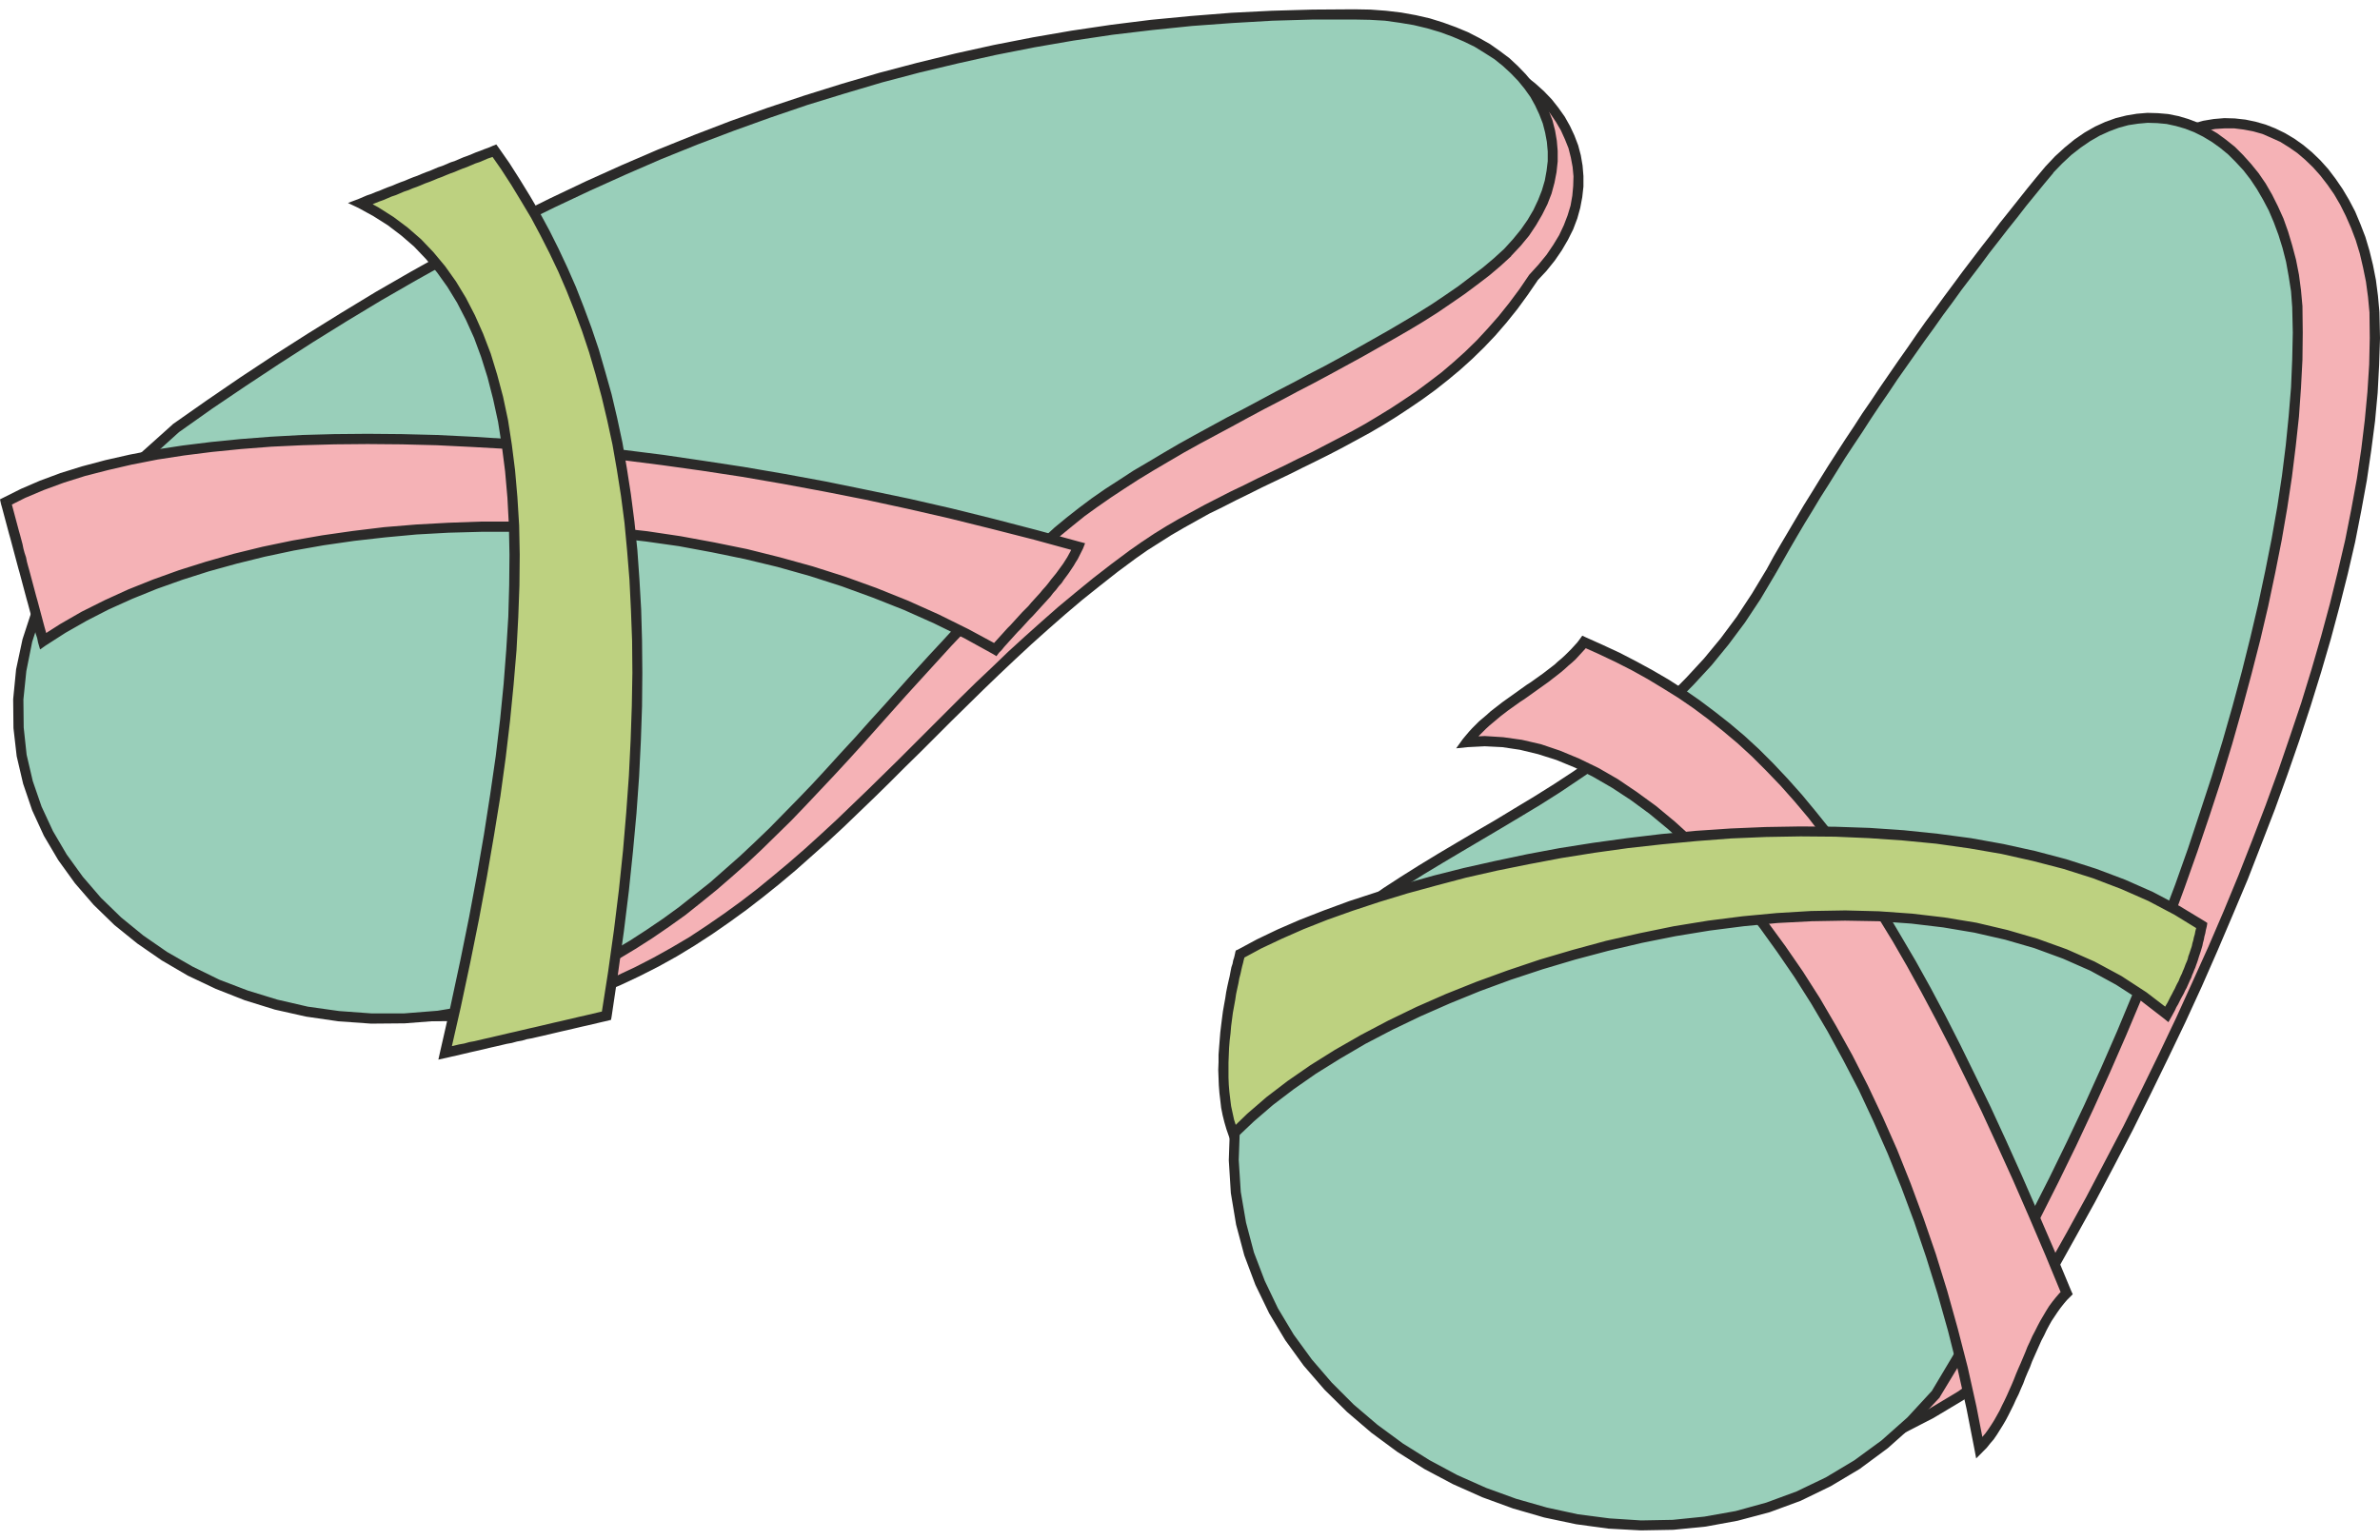 <svg xmlns="http://www.w3.org/2000/svg" width="85" height="55" fill-rule="evenodd" clip-rule="evenodd" image-rendering="optimizeQuality" shape-rendering="geometricPrecision" text-rendering="geometricPrecision" viewBox="0 0 81.33 51.99"><path fill="#F5B2B6" d="M20.45 33.48c7.24-2.86 11.49-9.96 18.26-14.85 4.24-3.06 10.16-3.95 13.69-9.46 3.53-3.55.67-8.16-5.24-8.14C32.07.92 20.08 5.66 8 14.23c-13 10.98-.02 23.81 12.45 19.25z"/><path fill="#2B2A29" fill-rule="nonzero" d="M38.61 18.49l.2.28-.62.46-.61.48-.6.48-.59.5-.57.5-.57.51-.56.52-.55.52-.54.52-.54.53-.54.53-.53.53-.53.53-.53.52-.52.52-.53.52-.53.51-.53.51-.54.5-.54.48-.54.48-.56.47-.56.45-.57.44-.58.42-.59.41-.6.39-.61.37-.63.35-.65.33-.66.31-.67.28-.13-.32.67-.28.64-.3.64-.33.61-.34.61-.36.59-.39.58-.4.58-.42.56-.43.55-.45.55-.46.54-.47.54-.49.53-.49.53-.51.53-.51.52-.51.53-.52.53-.53.53-.53.53-.53.53-.53.54-.53.55-.52.55-.53.57-.52.57-.51.58-.51.59-.49.6-.49.62-.48.63-.47zm13.67-9.44l.24.24.03-.03-.35.51-.35.48-.37.46-.38.44-.39.41-.4.39-.41.37-.42.35-.43.34-.44.32-.44.3-.44.29-.45.28-.46.27-.46.25-.46.25-.46.24-.46.23-.47.23-.46.23-.46.22-.46.22-.46.23-.45.22-.45.23-.45.22-.43.24-.43.24-.43.25-.41.26-.41.26-.4.28-.2-.28.4-.28.42-.28.42-.26.43-.25.44-.24.44-.24.45-.23.45-.23.46-.22.46-.23.46-.22.46-.22.46-.23.46-.22.46-.24.46-.24.46-.24.45-.25.45-.27.44-.27.44-.29.43-.29.43-.32.42-.32.41-.35.4-.36.39-.38.38-.41.37-.42.36-.45.35-.47.34-.5.02-.02zm-.02.02l.01-.01.01-.01-.02.02zM47.15 1.2l.01-.35.55.02.54.04.51.06.5.09.48.11.45.13.44.16.41.18.39.19.37.22.34.23.32.25.29.26.27.28.23.29.22.31.18.32.15.32.13.34.09.34.06.35.03.36v.36l-.04.36-.07.37-.1.36-.14.37-.18.36-.21.36-.24.35-.29.36-.32.34-.24-.24.3-.33.27-.33.23-.34.2-.33.16-.34.13-.34.1-.33.06-.34.03-.33.01-.33-.03-.32-.06-.32-.08-.32-.12-.3-.14-.31-.17-.29-.19-.28-.22-.27-.25-.26-.28-.25-.29-.23-.33-.22-.34-.2-.38-.19-.39-.17-.41-.15-.44-.13-.46-.1-.48-.09-.5-.06-.52-.04-.53-.01h-.01zm.01 0h-.01.01zM8.11 14.36l-.22-.27h.01l1.14-.8 1.13-.77 1.14-.75 1.13-.72 1.14-.7 1.14-.68 1.15-.66 1.14-.63 1.16-.61 1.15-.58 1.16-.56 1.17-.53 1.18-.51 1.18-.49 1.19-.45 1.19-.44 1.21-.41 1.22-.38 1.22-.36 1.24-.33 1.25-.31 1.26-.27 1.27-.25 1.28-.23 1.3-.2 1.31-.17 1.33-.14 1.34-.12 1.36-.09 1.38-.06 1.39-.03 1.41-.01-.01.35-1.4.01-1.38.03L43 1.3l-1.35.09-1.34.11-1.32.14-1.3.17-1.29.2-1.28.22-1.26.25-1.25.28-1.25.3-1.23.33-1.21.36-1.21.38-1.2.41-1.19.43-1.19.46-1.17.48-1.17.5-1.16.54-1.16.55-1.15.58-1.14.61-1.15.62-1.13.66-1.14.67-1.13.7-1.14.72-1.13.75-1.13.77-1.13.79.01-.01zm-.22-.27h.01-.01zm12.5 19.23l.13.32h-.01l-1.18.38-1.18.28-1.18.19-1.16.09-1.15.01-1.12-.08-1.1-.17-1.07-.24-1.03-.31-.99-.39-.94-.45-.9-.52-.84-.58-.78-.63-.71-.69-.64-.74-.57-.79-.48-.83-.41-.87-.31-.91-.21-.94-.11-.96-.01-.99.1-1.02.22-1.03.33-1.04.47-1.05.59-1.06.72-1.06.86-1.05 1.01-1.05 1.15-1.05.22.27-1.13 1.02-.99 1.04-.84 1.03-.71 1.03-.58 1.03-.44 1.02-.33 1.01-.21 1-.1.97.01.95.11.94.21.9.3.87.38.84.47.8.55.76.62.72.69.67.76.62.82.56.87.5.92.45.96.37 1.01.31 1.04.23 1.08.16 1.1.08h1.12l1.13-.09 1.15-.19 1.16-.27 1.16-.37h-.01zm.13.32h-.01.01z"/><path fill="#99CFBA" d="M18.47 33.56c7.24-2.86 10.79-9.21 17.32-15.39 3.8-3.59 12.03-6.34 15.73-9.86 3.53-3.54.67-8.15-5.24-8.14C31.19.07 18.1 5.74 6.02 14.31c-13 10.98-.03 23.81 12.45 19.25z"/><path fill="#2B2A29" fill-rule="nonzero" d="M35.67 18.05l.24.25-.61.58-.58.58-.57.57-.56.58-.54.58-.54.57-.52.57-.52.57-.51.56-.5.56-.49.55-.49.55-.49.54-.49.53-.49.52-.49.52-.49.51-.5.49-.5.49-.5.47-.52.46-.52.45-.53.43-.54.43-.56.4-.57.39-.58.37-.6.36-.61.34-.64.32-.65.3-.68.28-.12-.32.66-.28.64-.29.62-.32.61-.33.59-.35.57-.37.56-.38.55-.4.53-.42.53-.42.51-.45.51-.45.5-.47.5-.48.49-.5.49-.5.49-.51.48-.52.49-.54.49-.53.49-.55.5-.55.5-.56.51-.57.51-.56.53-.57.53-.58.55-.58.56-.58.57-.58.59-.58.61-.58zM51.4 8.19l.24.24v.01l-.36.33-.39.33-.42.32-.43.32-.45.31-.47.32-.49.31-.5.3-.52.3-.53.3-.53.3-.55.3-.55.3-.56.3-.56.29-.56.3-.56.29-.56.3-.55.3-.56.3-.54.29-.54.3-.53.31-.51.3-.51.31-.48.31-.47.31-.46.32-.43.31-.41.33-.39.32-.36.33-.24-.25.37-.34.4-.33.42-.33.44-.33.46-.32.48-.31.49-.32.51-.3.52-.31.53-.31.54-.3.55-.3.55-.3.56-.29.56-.3.56-.3.56-.29.56-.3.56-.29.55-.3.54-.3.53-.3.53-.3.51-.3.5-.3.48-.3.46-.31.45-.31.42-.32.41-.31.38-.32.35-.32zm.24.24v.01-.01zM46.28.35V0l.55.01.54.04.51.06.5.09.48.11.45.14.44.16.41.17.39.2.37.21.34.24.32.24.29.27.27.28.24.29.21.3.18.32.15.33.13.33.09.35.06.35.03.35v.36l-.04.37-.07.36-.1.37-.14.36-.18.36-.21.36-.24.36-.29.35-.32.34-.24-.24.3-.33.27-.33.23-.33.2-.34.16-.34.13-.33.1-.34.06-.33.04-.33v-.33l-.03-.33-.06-.32-.08-.31-.12-.31-.14-.3L52.3 3l-.2-.28-.22-.27-.25-.26-.27-.25-.3-.24-.33-.21-.34-.21-.37-.18-.4-.17-.41-.15-.44-.13-.46-.11-.48-.08-.5-.07-.52-.03-.53-.01zm0 0zM6.13 14.44l-.22-.26.01-.01 1.14-.8 1.14-.78 1.15-.76 1.16-.74 1.16-.72 1.17-.71 1.18-.68 1.18-.66 1.19-.64 1.2-.62 1.21-.6 1.22-.58 1.22-.55 1.23-.53 1.24-.5 1.25-.48 1.26-.45 1.26-.42 1.28-.4 1.29-.38 1.29-.34 1.31-.32 1.31-.29 1.33-.26 1.33-.23 1.35-.2 1.36-.17 1.36-.13 1.38-.11 1.39-.07 1.4-.04L46.28 0v.35h-1.41l-1.39.04-1.38.08-1.37.1-1.36.14-1.35.16-1.34.2-1.33.23-1.32.26-1.3.29-1.3.31-1.29.34-1.28.38-1.27.39-1.26.43-1.25.45-1.24.47-1.24.5-1.22.53-1.22.55-1.21.57-1.2.59-1.2.62-1.18.64-1.18.66-1.18.68-1.16.7-1.16.72-1.15.74-1.15.76-1.14.77-1.13.8.01-.01zm-.22-.26v-.01h.01l-.01.01zm12.5 19.22l.12.32-1.18.38-1.18.28-1.18.19-1.16.09-1.15.01-1.12-.08-1.1-.16-1.07-.24-1.03-.32-.99-.39-.95-.45-.89-.52-.84-.58-.78-.63-.71-.69-.64-.74-.57-.79-.49-.83-.4-.87-.31-.91-.22-.94-.11-.96-.01-.99.1-1.02.22-1.03.34-1.04.46-1.05.59-1.06.73-1.06.86-1.05 1-1.05 1.16-1.04.22.26-1.14 1.03-.98 1.03-.85 1.03-.7 1.04-.58 1.02-.45 1.02-.33 1.01-.2 1-.1.97.01.96.1.93.21.9.3.87.39.84.47.8.55.76.62.72.69.67.76.62.81.56.87.5.92.45.97.37 1.01.31 1.04.24 1.07.15 1.1.08h1.12l1.14-.09 1.15-.19 1.15-.27 1.16-.37zm.12.32h.01-.01z"/><path fill="#F5B2B6" d="M1.47 21.6c7-4.78 22.06-5.75 32.54.28.88-1.05 2.32-2.32 2.84-3.51-15.6-4.4-30.64-4.8-36.65-1.53.43 1.59.85 3.17 1.27 4.76z"/><path fill="#2B2A29" fill-rule="nonzero" d="M33.88 21.77l.26.22-.22.04-.98-.54-1.02-.5-1.03-.46-1.06-.42-1.07-.39-1.09-.35-1.1-.31-1.12-.27-1.12-.23-1.13-.21-1.13-.16-1.13-.13-1.13-.1-1.13-.07-1.12-.03h-1.12l-1.11.03-1.09.06-1.08.1-1.06.12-1.04.15-1.02.18-.99.21-.97.24-.94.26-.91.29-.87.31-.84.34-.8.36-.76.39-.72.41-.67.43-.2-.29.69-.44.73-.42.78-.39.81-.37.85-.34.89-.32.92-.29.95-.27.98-.24 1.01-.21 1.03-.18 1.05-.15 1.07-.13 1.09-.09 1.1-.06 1.11-.04h1.13l1.13.04 1.14.06 1.14.1 1.15.13 1.14.17 1.14.21 1.13.23 1.12.28 1.12.31 1.1.35 1.08.39 1.07.43 1.05.47 1.03.51 1 .54-.22.04zm.26.22l-.09.12-.13-.08.22-.04zm2.66-3.46l.09-.33.12.23-.06.12-.06.12-.06.12-.07.11-.07.12-.08.12-.08.12-.08.11-.09.12-.08.12-.1.11-.09.12-.1.11-.09.12-.1.11-.1.11-.11.12-.1.11-.1.11-.1.11-.11.11-.1.11-.1.11-.1.11-.1.1-.1.11-.09.1-.1.11-.09.1-.09.1-.08.1-.09.09-.26-.22.08-.1.09-.1.09-.1.1-.11.09-.1.1-.11.1-.1.1-.11.1-.11.1-.11.1-.11.1-.1.11-.11.1-.12.1-.11.1-.11.1-.11.09-.11.1-.11.09-.11.09-.12.09-.11.09-.11.08-.11.08-.11.08-.11.07-.11.07-.11.06-.11.06-.11.05-.11.05-.1.11.23zm.09-.33l.19.05-.07.18-.12-.23zM.37 16.8l-.34.09.09-.2.6-.3.65-.28.7-.26.74-.23.79-.21.84-.19.88-.17.92-.14.97-.12 1-.1 1.03-.08 1.08-.06 1.1-.03 1.14-.01 1.17.01 1.2.03 1.23.06 1.26.08 1.27.1 1.31.13 1.32.14 1.35.17 1.36.2 1.38.21 1.4.24 1.41.26 1.42.29 1.44.3 1.44.33 1.45.36 1.46.38 1.46.4-.09.33-1.46-.4-1.45-.37-1.45-.36-1.44-.33-1.43-.31-1.42-.28-1.4-.26-1.39-.24-1.38-.21-1.36-.19-1.34-.17-1.32-.15-1.29-.12-1.28-.11-1.25-.07-1.22-.06-1.19-.03-1.17-.01-1.13.01-1.1.03-1.06.05-1.03.08-1 .1-.95.12-.91.14-.87.17-.82.19-.78.2-.73.23-.68.25-.64.27-.58.29.09-.19zm-.34.09L0 16.75l.12-.06-.09.2zm1.34 4.56l.2.29-.27-.1-.03-.15-.05-.15-.04-.15-.03-.14-.04-.15-.04-.15-.04-.15-.04-.15-.04-.15-.04-.14-.04-.15-.04-.15-.04-.15-.04-.15-.04-.15-.04-.15-.04-.14-.04-.15-.04-.15-.04-.15-.04-.15-.04-.15-.04-.15-.04-.15-.04-.14-.04-.15-.04-.15-.04-.15-.04-.15-.04-.15-.04-.15-.04-.14.34-.09.04.14.04.15.04.15.04.15.04.15.04.15.04.15.04.14.04.15.04.15.03.15.04.15.05.15.03.15.04.15.04.14.04.15.04.15.04.15.04.15.04.15.04.15.04.14.04.15.04.15.04.15.04.15.04.15.04.15.04.14.04.15.04.15-.27-.1zm.2.29l-.2.14-.07-.24.27.1z"/><path fill="#BDD180" d="M12.32 6.64c5.78 2.8 6.89 11.87 2.89 29.03 1.84-.42 3.68-.85 5.52-1.27 2.56-16 .11-23.98-3.83-29.57-1.53.6-3.05 1.21-4.58 1.81z"/><path fill="#2B2A29" fill-rule="nonzero" d="M15.17 35.5l.08.34-.21-.21.36-1.58.33-1.54.3-1.48.27-1.45.24-1.39.21-1.35.19-1.31.15-1.26.12-1.21.09-1.17.07-1.13.03-1.08.01-1.04-.02-.99-.05-.95-.08-.91-.11-.86-.13-.83-.17-.78-.19-.74-.22-.7-.24-.65-.28-.62-.3-.58-.33-.54-.35-.49-.38-.46-.41-.43-.44-.38-.46-.35-.49-.31-.51-.28.15-.31.53.29.52.33.48.36.46.4.42.44.4.48.37.52.34.56.31.6.28.63.26.68.22.72.2.75.17.8.13.84.11.87.08.92.06.97.02 1-.01 1.05-.04 1.09-.06 1.13-.1 1.18-.12 1.22-.15 1.27-.18 1.31-.22 1.35-.24 1.4-.27 1.45-.3 1.49-.33 1.55-.36 1.58-.21-.21zm.08.34l-.27.06.06-.27.21.21zm5.3-1.47l.35.06-.13.14-.18.04-.17.04-.17.04-.17.04-.18.04-.17.04-.17.04-.17.04-.18.04-.17.04-.17.04-.17.04-.17.04-.18.04-.17.04-.17.03-.17.05-.17.03-.18.05-.17.03-.17.04-.17.04-.18.04-.17.04-.17.04-.17.04-.18.04-.17.04-.17.04-.17.04-.18.04-.17.04-.08-.34.18-.04.17-.04.17-.04.17-.03.18-.05.17-.03.17-.04.17-.04.18-.04.17-.04.17-.04.17-.04.17-.04.18-.04.17-.04.17-.04.17-.04.18-.04.17-.04.17-.04.17-.04.17-.04.18-.04.17-.04.17-.04.17-.04.17-.04.18-.04.17-.04.17-.04.17-.04.18-.04-.14.14zm.35.06l-.02.11-.11.03.13-.14zM16.96 4.99l-.13-.32.21.06.37.53.35.55.35.57.34.58.33.61.31.62.3.64.29.66.27.69.26.7.25.74.22.76.22.78.19.81.18.84.15.87.14.9.12.93.1.97.07.99.06 1.04.03 1.06.01 1.11-.01 1.14L21.9 25l-.06 1.22-.09 1.26-.12 1.3-.14 1.35-.17 1.38-.2 1.44-.22 1.48-.35-.06.23-1.47.2-1.43.17-1.38.14-1.34.11-1.3.09-1.25.06-1.22.04-1.17.02-1.13-.01-1.1-.04-1.06-.05-1.02-.08-.99-.09-.96-.12-.92-.14-.89-.15-.86-.18-.83-.19-.8-.21-.78-.22-.75-.24-.72-.26-.7-.27-.68-.28-.65-.3-.63-.31-.61-.32-.6-.34-.57-.34-.56-.35-.54-.37-.53.21.06zm-.13-.32l.13-.05.08.11-.21-.06zM12.4 6.48l-.15.31.01-.31.14-.06.14-.06.15-.05.14-.06.14-.05.14-.06.15-.06.14-.05.14-.06.15-.06.14-.05.14-.06.15-.06.14-.05.14-.06.15-.06.14-.05.14-.06.14-.06.15-.05.14-.06.14-.06.15-.05.14-.06.14-.06.14-.05.15-.06.14-.06.14-.05.15-.06.14-.05.14-.06.13.32-.14.06-.15.05-.14.06-.14.06-.15.05-.14.06-.14.06-.14.05-.15.06-.14.06-.14.05-.15.06-.14.06-.14.05-.14.06-.15.06-.14.05-.14.06-.15.06-.14.05-.14.06-.15.05-.14.06-.14.06-.15.05-.14.06-.14.06-.14.05-.15.06-.14.06-.14.05-.15.06.02-.32zm-.15.31l-.36-.17.37-.14-.01.31z"/><path fill="#F5B2B6" d="M45.28 36.04c2.36-7.41 12.68-7.32 17.87-16.64 2.55-4.56 6.26-9.81 9.52-13.74 3.3-3.76 8.09-1.21 8.47 4.69.32 9.29-5.43 23.73-13.17 36.36-10.28 7.7-26.4 2.09-22.69-10.67z"/><path fill="#2B2A29" fill-rule="nonzero" d="M63.3 19.49l-.5.85-.54.8-.56.76-.58.7-.6.67-.63.62-.63.58-.65.56-.66.52-.67.49-.67.47-.68.44-.68.43-.67.42-.68.4-.66.39-.66.38-.64.38-.63.39-.62.38-.59.39-.57.41-.55.41-.53.43-.5.44-.46.47-.44.49-.4.52-.36.55-.32.58-.29.62-.24.67-.32-.11.24-.69.3-.64.33-.61.38-.57.42-.54.44-.51.48-.48.52-.46.53-.43.56-.42.59-.41.6-.4.62-.39.63-.38.65-.39.65-.38.67-.39.67-.4.67-.41.67-.43.67-.44.67-.46.66-.49.65-.51.64-.54.63-.58.61-.61.59-.65.57-.7.55-.73.52-.79.5-.84.3.17zm9.5-13.71v-.01l-.31.37-.3.38-.31.39-.32.39-.31.4-.32.4-.31.41-.32.42-.32.42-.31.42-.32.43-.32.43-.31.44-.31.44-.32.44-.31.44-.3.45-.31.45-.3.44-.3.45-.3.45-.29.45-.29.45-.29.45-.28.44-.28.45-.27.44-.26.44-.26.44-.26.44-.24.43-.25.43-.3-.17.24-.43.25-.44.26-.43.26-.44.27-.45.27-.44.28-.45.28-.45.29-.45.29-.45.29-.45.3-.45.3-.45.3-.45.31-.45.31-.44.31-.45.32-.44.31-.44.32-.44.31-.43.32-.43.32-.43.32-.42.31-.42.32-.41.32-.4.31-.4.32-.4.31-.38.31-.38.31-.38.26.23zm-.26-.23l-.01.01.01-.01zm8.43 4.81l-.05-.53-.07-.52-.1-.49-.11-.47-.14-.46-.16-.42-.18-.41-.19-.38-.21-.36-.23-.33-.24-.31-.25-.28-.27-.26-.27-.23-.29-.2-.29-.18-.31-.14-.3-.13-.32-.09-.32-.06-.32-.04h-.33l-.32.02-.33.06-.33.09-.33.11-.33.16-.32.18-.33.22-.31.25-.32.29-.3.33-.26-.23.32-.34.33-.31.34-.27.34-.23.35-.2.36-.17.35-.12.36-.1.36-.06.36-.03.36.01.36.04.34.07.35.1.33.13.33.16.32.19.31.22.3.25.28.27.27.3.25.33.24.35.22.37.21.4.18.43.17.44.14.47.12.49.1.51.07.54.05.55-.34.02zm.34-.02l.01.03-.01-.03zM67.87 46.57l-.05.05.72-1.19.71-1.19.69-1.21.68-1.21.67-1.22.64-1.22.64-1.22.61-1.23.6-1.23.58-1.22.56-1.23.55-1.22.52-1.21.5-1.21.47-1.2.46-1.2.43-1.18.4-1.17.39-1.16.35-1.14.33-1.14.3-1.11.27-1.1.25-1.07.21-1.06.19-1.04.15-1.01.12-.99.09-.96.06-.94.02-.91-.01-.87.34-.02.02.9-.03.92-.05.95-.09.97-.13 1-.15 1.02-.19 1.04-.21 1.07-.25 1.08-.28 1.11-.3 1.12-.33 1.13-.36 1.16-.38 1.16-.41 1.18-.43 1.19-.46 1.19-.47 1.21-.51 1.21-.52 1.22-.54 1.23-.56 1.22-.59 1.23-.6 1.23-.61 1.23-.64 1.23-.65 1.23-.67 1.21-.68 1.22-.69 1.21-.71 1.2-.72 1.19-.05.05-.2-.28zm.25.23l-.02.03-.03.02.05-.05zM45.44 36.1l.01-.01-.29 1.16-.18 1.12-.07 1.07.03 1.03.12.97.22.94.3.88.39.83.46.79.53.73.6.68.67.63.73.58.78.52.83.46.88.41.91.34.96.29.98.23 1.02.16 1.03.1 1.06.03 1.06-.03 1.08-.1 1.07-.16 1.08-.24 1.07-.31 1.06-.38 1.04-.45 1.03-.52 1-.6.97-.68.2.28-.98.69-1.02.61-1.05.54-1.06.46-1.09.38-1.08.32-1.1.24-1.1.17-1.1.1-1.08.03-1.08-.04-1.06-.1-1.03-.16-1.01-.23-.98-.3-.94-.35-.9-.42-.85-.48-.81-.53-.75-.6-.68-.65-.63-.7-.55-.76-.48-.82-.4-.86-.31-.92-.23-.96-.13-1.02-.03-1.06.08-1.1.18-1.15.29-1.19h.01l.32.11zm-.33-.11h.01l-.02.03.01-.03z"/><path fill="#99CFBA" d="M42.65 35.86c2.36-7.41 12.67-7.32 17.87-16.64 2.55-4.56 6.25-9.81 9.51-13.74 3.31-3.76 8.1-1.22 8.48 4.69.32 9.28-4.63 24.54-12.37 37.17-8.73 10.32-27.21 1.27-23.49-11.48z"/><path fill="#2B2A29" fill-rule="nonzero" d="M60.67 19.3l-.51.86-.53.8-.56.75-.58.71-.61.66-.62.63-.64.58-.65.55-.66.52-.66.5-.68.46-.67.45-.68.43-.68.41-.67.4-.66.39-.66.39-.64.38-.63.38-.62.39-.59.39-.58.4-.55.41-.52.43-.5.45-.47.47-.43.49-.4.52-.36.55-.33.58-.28.62-.24.66-.33-.1.25-.69.29-.65.34-.6.38-.57.41-.54.45-.51.48-.48.51-.46.54-.44.56-.42.58-.41.6-.39.62-.39.64-.39.64-.38.66-.39.67-.39.66-.4.68-.41.67-.42.67-.44.66-.47.67-.48.65-.52.64-.54.62-.57.61-.62.6-.65.57-.69.55-.74.52-.79.5-.83.3.16zm9.49-13.71h.01l-.31.37-.31.38-.31.38-.31.4-.32.4-.31.4-.32.41-.31.42-.32.42-.32.42-.31.43-.32.43-.31.44-.32.44-.31.44-.31.44-.31.44-.3.45-.31.45-.3.45-.29.45-.3.45-.29.44-.28.45-.28.45-.28.44-.27.45-.27.44-.26.44-.25.43-.25.44-.24.42-.3-.16.24-.44.25-.43.26-.44.26-.44.26-.44.28-.45.27-.44.28-.45.29-.45.29-.45.3-.45.29-.45.31-.45.3-.45.31-.45.31-.45.31-.44.31-.45.31-.44.32-.43.32-.44.32-.43.31-.42.32-.42.32-.42.32-.41.31-.41.32-.4.31-.39.31-.39.31-.38.31-.37.26.22zm-.26-.22l-.01.01.01-.01zm8.43 4.8v.01l-.04-.54-.08-.51-.09-.5-.12-.47-.14-.45-.16-.43-.17-.4-.2-.38-.21-.36-.22-.33-.24-.31-.26-.28-.26-.26-.28-.23-.28-.2-.3-.18-.3-.15-.31-.12-.31-.09-.32-.07-.32-.03-.33-.01-.33.03-.33.05-.33.09-.32.12-.33.15-.33.19-.32.22-.32.25-.31.29-.31.32-.26-.22.33-.35.33-.3.33-.27.35-.24.35-.2.35-.16.36-.13.36-.09.36-.06.36-.03.36.01.35.03.35.07.34.1.34.13.33.17.32.19.3.22.3.24.28.28.27.3.26.32.24.35.22.38.2.4.19.42.16.45.14.47.13.49.1.51.07.53.05.55v.01l-.35.01zm.35-.02v.03-.03zM66.01 47.23l-.01.02.71-1.19.7-1.2.68-1.22.67-1.23.64-1.23.63-1.24.61-1.25.59-1.25.57-1.26.55-1.26.52-1.25.51-1.26.48-1.25.47-1.24.44-1.24.41-1.24.4-1.22.37-1.21.34-1.19.32-1.19.29-1.16.27-1.15.24-1.13.22-1.11.19-1.08.16-1.06.13-1.04.1-1 .08-.98.04-.95.02-.92-.02-.88.35-.01.01.89-.01.93-.05.96-.07.99-.11 1.01-.13 1.05-.16 1.06-.19 1.1-.22 1.11-.24 1.14-.27 1.15-.3 1.17-.32 1.19-.34 1.2-.37 1.22-.4 1.22-.42 1.24-.44 1.24-.46 1.25-.49 1.26-.51 1.26-.53 1.26-.55 1.26-.57 1.26-.59 1.26-.61 1.25-.63 1.25-.65 1.24-.66 1.23-.69 1.22-.7 1.21-.72 1.19-.01.02-.27-.22zm.28.2v.01l-.01.01.01-.02zM42.81 35.91l-.28 1.17-.16 1.14-.04 1.11.07 1.09.18 1.05.27 1.02.37.97.45.94.54.9.62.85.68.79.75.75.81.69.87.64.91.57.95.51.99.44 1.02.37 1.05.3 1.06.23 1.08.14 1.08.07 1.08-.02 1.08-.11 1.07-.19 1.05-.29 1.03-.38 1-.48.97-.58.93-.68.89-.79.83-.9.27.22-.86.92-.91.81-.96.71-.99.59-1.03.5-1.06.39-1.09.29-1.09.2-1.11.11-1.11.02-1.11-.06-1.1-.15-1.09-.23-1.07-.31-1.04-.38-1.01-.45-.98-.52-.93-.59-.88-.65-.83-.71-.77-.76-.71-.82-.63-.87-.55-.92-.47-.97-.38-1.01-.28-1.05-.18-1.08-.07-1.12.04-1.15.16-1.18.29-1.2.33.1zm-.33-.1l-.01.03.01-.03z"/><path fill="#F5B2B6" d="M50.13 25.05c6.39-.64 14.82 9.27 17.51 24.13 1.34-1.33 1.64-3.98 2.98-5.3-6.2-14.98-10.2-19.56-16.49-22.26-.99 1.32-3.01 2.11-4 3.43z"/><path fill="#2B2A29" fill-rule="nonzero" d="M67.52 49.06l.24.24-.29-.09-.27-1.38-.3-1.34-.33-1.31-.36-1.28-.39-1.25-.41-1.21-.44-1.18-.46-1.14-.49-1.11-.5-1.07-.53-1.02-.54-.99-.56-.95-.57-.9-.59-.86-.59-.82-.61-.77-.62-.72-.63-.67-.63-.63-.64-.58-.64-.53-.64-.47-.64-.42-.64-.37-.63-.32-.63-.26-.63-.2-.62-.15-.6-.09-.6-.03-.59.03-.03-.35.62-.03.63.04.64.09.65.15.65.22.65.27.66.32.66.38.65.44.66.48.65.54.65.59.64.64.64.68.62.73.62.79.6.82.6.87.58.91.56.96.55.99.53 1.04.51 1.08.49 1.11.46 1.15.44 1.19.42 1.22.39 1.26.36 1.29.34 1.32.3 1.35.27 1.39-.29-.09zm.24.24l-.23.23-.06-.32.29.09zm2.7-5.35l.32-.14-.03.19-.12.12-.11.13-.11.14-.1.14-.1.15-.1.15-.09.16-.09.17-.08.17-.09.17-.08.18-.08.18-.08.18-.08.18-.07.19-.08.18-.08.19-.07.19-.08.18-.08.19-.09.18-.08.18-.09.18-.09.18-.09.17-.1.17-.1.16-.1.16-.11.16-.12.14-.12.15-.13.13-.24-.24.11-.13.11-.13.11-.13.1-.14.1-.15.1-.16.09-.16.09-.16.08-.17.09-.18.08-.17.08-.18.08-.18.08-.19.07-.18.08-.19.08-.18.08-.19.08-.19.07-.18.09-.19.08-.18.09-.17.09-.18.09-.17.1-.17.1-.17.1-.16.11-.15.12-.15.12-.14.13-.13-.04.19zm.32-.14l.05.11-.08.08.03-.19zM54.27 21.73l-.28-.21.21-.05.58.26.58.27.56.29.55.3.55.32.53.34.52.36.52.39.51.4.51.43.5.46.49.49.49.52.49.55.48.58.49.61.48.65.48.69.49.73.49.77.48.81.5.85.5.9.5.94.51 1 .51 1.04.53 1.09.53 1.15.54 1.2.55 1.26.57 1.32.57 1.37-.32.14-.57-1.38-.56-1.31-.55-1.26-.54-1.19-.53-1.15-.53-1.09-.51-1.04-.51-.99-.5-.94-.49-.89-.49-.85-.49-.8-.48-.76-.48-.72-.48-.69-.48-.64-.47-.61-.48-.57-.48-.54-.49-.51-.48-.48-.49-.45-.5-.42-.5-.4-.51-.38-.51-.35-.53-.33-.53-.32-.54-.3-.55-.28-.57-.27-.58-.26.21-.05zm-.28-.21l.08-.11.13.06-.21.05zm-3.87 3.35l.03.35-.16-.28.1-.12.11-.13.11-.12.12-.12.11-.11.13-.11.13-.11.12-.11.14-.11.13-.1.14-.11.14-.1.14-.1.14-.1.14-.1.14-.1.14-.1.14-.09.14-.1.14-.1.14-.1.13-.1.13-.1.13-.1.12-.11.12-.1.12-.11.11-.11.11-.11.1-.11.1-.11.09-.12.28.21-.1.13-.11.12-.11.12-.11.12-.12.11-.13.11-.12.11-.13.11-.14.11-.13.1-.14.11-.14.1-.14.1-.14.1-.14.1-.14.1-.14.1-.14.09-.14.1-.14.1-.14.1-.13.1-.13.1-.13.11-.12.1-.12.1-.12.11-.11.11-.11.11-.1.11-.1.11-.09.12-.15-.28zm.03.35l-.39.04.23-.32.16.28z"/><path fill="#BDD180" d="M42.15 38.44c5.9-6.08 23.68-11.03 31.9-4.08.65-1.21.93-1.77 1.19-3.05-8.77-5.79-26.34-2.68-32.86.98 0 0-1.12 3.85-.23 6.15z"/><path fill="#2B2A29" fill-rule="nonzero" d="M73.9 34.27l.3.17-.26.05-.79-.61-.84-.54-.88-.48-.93-.41-.98-.36-1-.29-1.05-.24-1.07-.18-1.09-.13-1.12-.08-1.14-.02-1.14.02-1.16.06-1.16.11-1.17.15-1.16.19-1.15.23-1.15.27-1.13.3-1.11.33-1.09.36-1.06.39-1.03.42-1 .44-.96.46-.92.48-.87.51-.82.51-.76.53-.71.54-.65.56-.58.55-.24-.24.59-.57.66-.57.72-.55.78-.54.83-.52.89-.51.93-.49.97-.47 1-.44 1.05-.42 1.07-.39 1.1-.37 1.12-.33 1.14-.31 1.15-.26 1.17-.24 1.17-.19 1.18-.15 1.17-.11 1.17-.07 1.17-.02 1.15.03 1.13.08 1.11.13 1.09.18 1.06.25 1.03.3 1 .36.95.42.91.49.86.56.81.62-.26.05zm.3.17l-.1.18-.16-.13.26-.05zm.94-2.98l.2-.29.07.18-.03.12-.02.11-.03.11-.02.11-.03.11-.02.1-.03.1-.03.1-.03.09-.03.09-.03.1-.03.09-.03.08-.03.09-.04.09-.03.08-.04.09-.03.09-.04.08-.04.09-.04.09-.04.09-.05.09-.04.09-.05.09-.05.09-.05.1-.05.1-.06.1-.05.11-.06.11-.06.11-.3-.17.05-.11.06-.11.06-.1.05-.1.05-.1.05-.09.05-.1.05-.09.04-.09.04-.08.05-.09.03-.08.04-.09.04-.08.03-.08.04-.09.03-.08.03-.08.04-.09.03-.08.02-.09.03-.08.03-.09.03-.09.03-.09.02-.1.03-.1.02-.1.03-.1.02-.11.03-.11.02-.12.07.18zm.2-.29l.09.06-.02.12-.07-.18zm-32.79 1.17l-.34-.1.09-.1.65-.35.71-.34.76-.33.82-.32.87-.32.92-.3.96-.29 1-.28 1.03-.26 1.07-.24 1.09-.23 1.12-.21 1.14-.18 1.16-.16 1.17-.14 1.18-.11 1.19-.08 1.19-.05 1.2-.02 1.18.01 1.18.04 1.17.08 1.16.12 1.13.15 1.11.2 1.09.24 1.06.28 1.03.33.98.37.95.42.91.48.86.52-.2.29-.83-.51-.89-.47-.93-.41-.97-.37-1.01-.32-1.04-.27-1.07-.24-1.1-.19-1.13-.16-1.14-.11-1.16-.08-1.16-.05-1.18-.01-1.18.02-1.19.05-1.18.09-1.17.11-1.17.13-1.15.16-1.13.18-1.11.21-1.09.22-1.06.24-1.02.27-.99.27-.95.29-.91.3-.87.31-.81.32-.75.33-.7.33-.63.34.08-.1zm-.34-.1l.02-.07.07-.03-.09.1zm-.18 6.08l.24.24-.28-.05-.08-.23-.07-.24-.06-.24-.05-.25-.03-.26-.03-.25-.02-.26-.01-.26-.01-.27.01-.26v-.26l.02-.26.02-.25.02-.25.03-.25.03-.24.03-.23.04-.23.04-.22.03-.2.04-.2.04-.18.04-.17.03-.16.03-.15.04-.12.02-.11.03-.09.02-.08.01-.05.01-.04v-.01l.34.1-.01.01-.01.03-.01.05-.02.07-.02.09-.03.11-.03.13-.03.14-.04.15-.03.17-.04.18-.04.19-.03.2-.04.22-.04.22-.03.23-.03.23-.02.24-.03.25-.02.25-.01.25-.01.25v.51l.01.25.02.24.03.25.03.24.05.23.05.23.07.22.07.21-.28-.06zm.24.24l-.18.2-.1-.25.28.05z"/></svg>